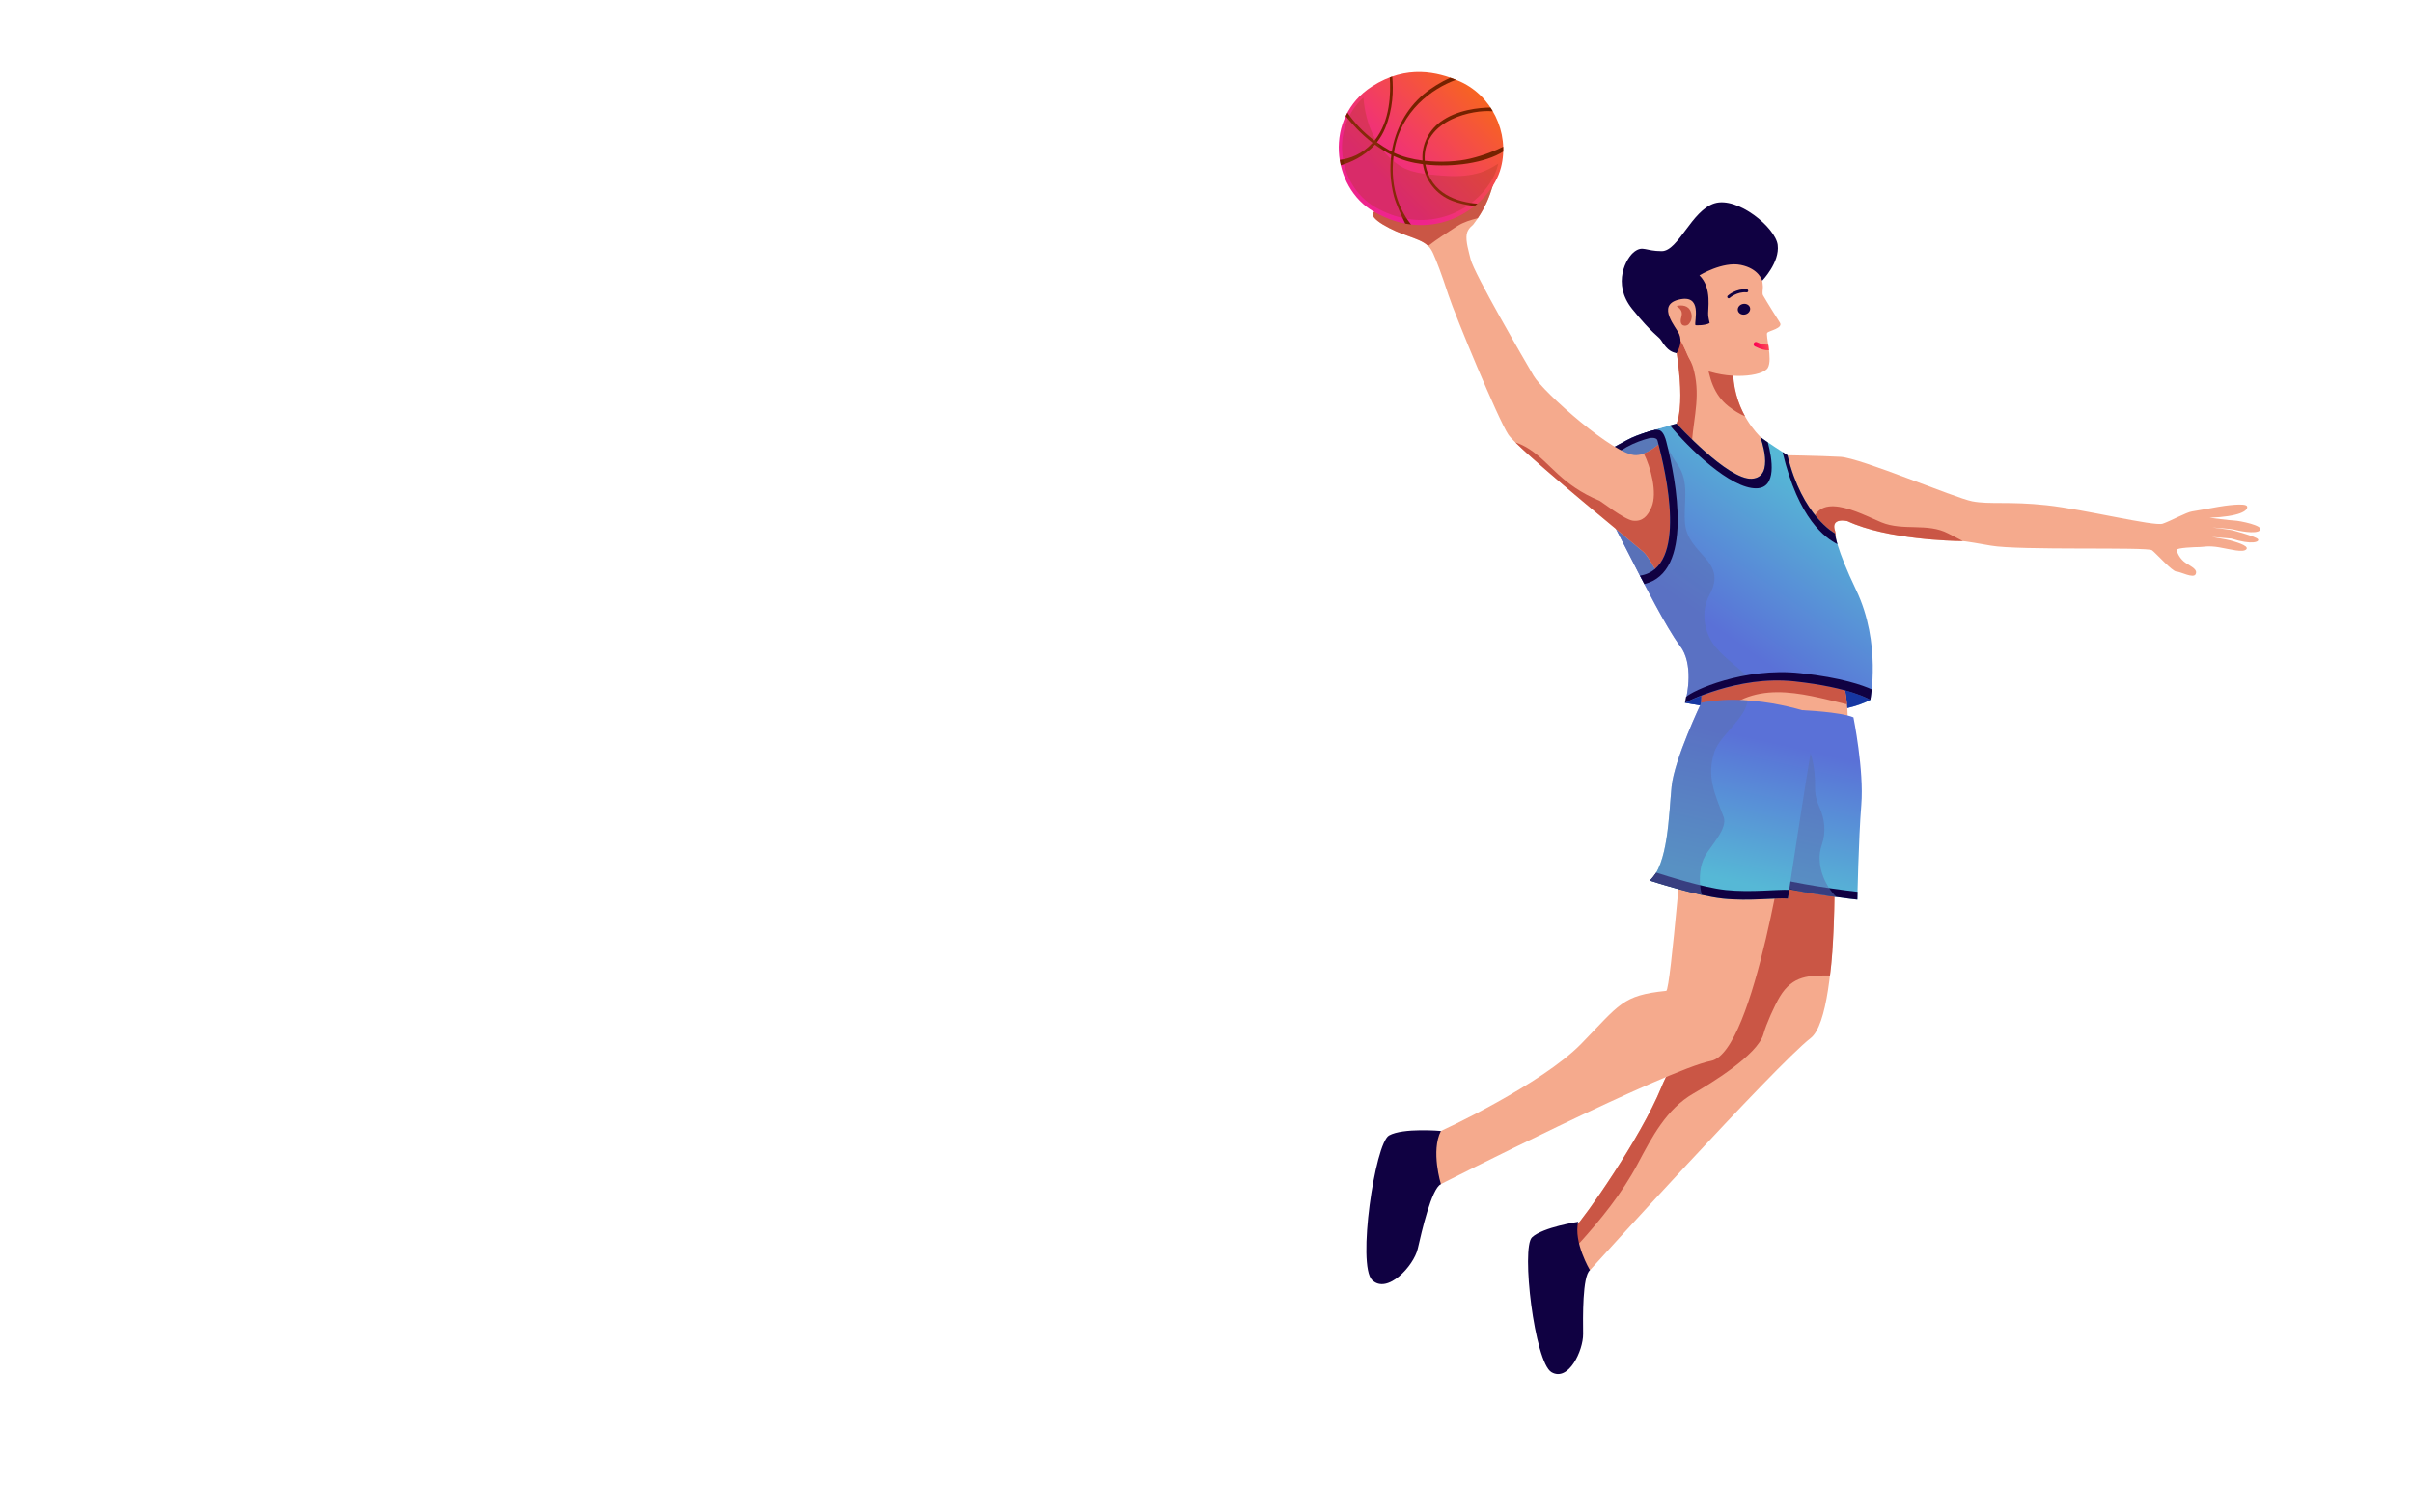 <?xml version="1.0" encoding="UTF-8"?>
<svg xmlns="http://www.w3.org/2000/svg" xmlns:xlink="http://www.w3.org/1999/xlink" viewBox="0 0 1511 947.12">
  <defs>
    <linearGradient id="uuid-2cf8656c-56e8-4e7e-a62c-88fc031cade4" x1="1132.85" y1="411.58" x2="1097.47" y2="461.36" gradientUnits="userSpaceOnUse">
      <stop offset="0" stop-color="#56b8d6"/>
      <stop offset=".2" stop-color="#5a71d7"/>
      <stop offset=".98" stop-color="#1637a2"/>
    </linearGradient>
    <linearGradient id="uuid-88608e88-cdca-4e95-81a5-fc4036786d50" x1="1114.54" y1="381.34" x2="1113.49" y2="425.45" xlink:href="#uuid-2cf8656c-56e8-4e7e-a62c-88fc031cade4"/>
    <linearGradient id="uuid-633d238c-41e5-4cdc-9a4f-20b5e996a628" x1="1061.39" y1="277.54" x2="1014.96" y2="342.89" gradientUnits="userSpaceOnUse">
      <stop offset="0" stop-color="#56b8d6"/>
      <stop offset=".77" stop-color="#5a71d7"/>
    </linearGradient>
    <linearGradient id="uuid-42e047cf-f4cb-4abc-8061-475a5d141e9b" x1="1132.57" y1="562.65" x2="1158.48" y2="448.45" xlink:href="#uuid-633d238c-41e5-4cdc-9a4f-20b5e996a628"/>
    <linearGradient id="uuid-2a98002f-2359-4041-a34b-7daf0a4f19ec" x1="2274.95" y1="73.37" x2="2265.68" y2="74.11" gradientTransform="translate(-1118.48 686.99) rotate(-13.81)" gradientUnits="userSpaceOnUse">
      <stop offset="0" stop-color="#fc5653"/>
      <stop offset="1" stop-color="#fc0053"/>
    </linearGradient>
    <linearGradient id="uuid-de1a3177-fec7-44f0-9e05-555bfe484b4d" x1="1138.41" y1="304.84" x2="1056.33" y2="420.37" xlink:href="#uuid-633d238c-41e5-4cdc-9a4f-20b5e996a628"/>
    <linearGradient id="uuid-fff1f82a-f712-414a-be4d-1e64cd7d9c82" x1="1077.85" y1="550.24" x2="1103.76" y2="436.03" xlink:href="#uuid-633d238c-41e5-4cdc-9a4f-20b5e996a628"/>
    <linearGradient id="uuid-103393fa-1a4c-46a2-a727-ceb368356976" x1="932.91" y1="50.14" x2="867.74" y2="114.2" gradientUnits="userSpaceOnUse">
      <stop offset="0" stop-color="#f86c13"/>
      <stop offset="1" stop-color="#ef248d"/>
    </linearGradient>
  </defs>
  <g isolation="isolate">
    <g id="uuid-256f26f9-42b9-4a20-b1c9-cd161d105b75" data-name="Layer 1">
      <g>
        <path d="m1055.13,440.18s81.87,16.02,116.06-1.77c0,0-13.05-17.44-41.78-22.9-28.73-5.46-74.28,24.67-74.28,24.67Z" fill="url(#uuid-2cf8656c-56e8-4e7e-a62c-88fc031cade4)"/>
        <path d="m1055.13,440.18s81.87,16.02,116.06-1.77c0,0-13.05-17.44-41.78-22.9-28.73-5.46-74.28,24.67-74.28,24.67Z" fill="url(#uuid-88608e88-cdca-4e95-81a5-fc4036786d50)" mix-blend-mode="multiply"/>
        <path d="m1049.85,265.88s-2.94.97-7.19,2.04c-7.81,1.66-16.3,3.72-23.85,7.74-7.61,4.05-13.72,7.51-19.32,11.55-2.14,4.66-3.49,8.74-3.68,9.87-.53,3.17,24.15,49.52,31.15,63.62,7,14.1,29.35,12.16,35.5-11.1,6.14-23.26-2.99-76.05-12.61-83.71Z" fill="url(#uuid-633d238c-41e5-4cdc-9a4f-20b5e996a628)"/>
        <path d="m1049.85,265.88s-2.94.97-7.19,2.04c-7.81,1.66-16.3,3.72-23.85,7.74-7.61,4.05-13.72,7.51-19.32,11.55-2.14,4.66-3.49,8.74-3.68,9.87-.53,3.17,24.15,49.52,31.15,63.62,7,14.1,29.35,12.16,35.5-11.1,6.14-23.26-2.99-76.05-12.61-83.71Z" fill="#5a71b3" mix-blend-mode="multiply" opacity=".85"/>
        <path d="m1049.85,265.88s-2.94.97-7.19,2.04c-7.81,1.66-16.3,3.72-23.85,7.74-5.66,3.01-10.48,5.69-14.89,8.53,1.18,1.2,2.39,2.37,3.62,3.5,4.66-3.91,9.75-7.25,14.93-9.61,9.57-4.36,20.15-5.65,30.17-8.73-.92-1.54-1.85-2.73-2.79-3.48Z" fill="#100142"/>
        <path d="m1415.27,332.06c2.29-2.91-13.04-5.9-15.86-5.99-2.82-.09-15.77-1.76-15.77-1.76,18.77-.79,24.06-4.36,23.53-7.01-.53-2.64-14.94-.4-17.98.13-3.04.53-13.04,2.38-16.57,2.91-3.53.53-13.04,5.82-18.33,7.67-5.29,1.85-49.17-8.99-72.7-11.54-23.53-2.56-35.69-.35-46.62-2.47-10.93-2.11-69.79-27.14-82.48-27.85-12.69-.7-37.61-1.09-37.61-1.09h0c-.36-1.08-.63-1.73-.63-1.73,0,0-29.61-16.13-29.08-53.4l-33.97-22.6-1.98,9.45s6.28,34.09.63,48.58c-.02.03-1.5,2.35-3.94,5.39-.45.28-.93.53-1.45.7,0,0,.08.29.22.77-4.75,5.58-12.23,12.57-20.14,12.88-13.22.53-58.16-39.43-64.15-49.66-5.99-10.22-37.36-64.2-39.48-73.01-1.17-4.88-3.2-11.24-2.47-15.69.59-3.58,3.88-5.82,3.88-5.82,7.1-9.11,10.22-17.09,12.51-24.85,3-10.16-2.64-4.05-9.69,5.46-7.05,9.52-14.8,11.63-22.56,15.16-7.75,3.53-24.67-7.4-38.07-5.29-13.39,2.11,3.98,11.46,13.39,14.98,11.81,4.41,16.37,5.27,19.56,12.43,2.24,5.02,5.02,12.21,9.52,25.91,4.28,13.04,31.19,77.99,37.54,87.5,6.34,9.52,76.14,66.09,84.6,73.49,8.46,7.4,32.78,65.21,35.3,73.67,2.52,8.46,0,35.25,0,35.25,0,0,90.01,16.39,92.12,1.59,2.11-14.8-3.7-39.65-7.55-44.94-3.85-5.29,2.6-71.59.15-78.52-3.17-8.99,7.67-6.34,7.67-6.34,24.85,11.63,67.41,12.43,69.79,12.43s2.11-.26,20.09,2.91c17.98,3.17,98.08.7,100.9,2.91,2.82,2.2,12.6,13.22,15.24,13.31,2.64.09,10.75,4.58,12.07,1.67,1.32-2.91-2.11-4.41-6.08-6.96-3.97-2.56-5.55-6.79-5.82-8.2-.26-1.41,11.81-1.85,14.28-1.85s5.42-1.01,12.36.18c6.94,1.19,15.07,3.57,17.05,1.19,1.98-2.38-8.46-5.02-10.24-5.55-1.78-.53-11.37-2.11-11.37-2.11,2.31.13,12.16.99,12.16.99,13.22,4.23,18.04,1.98,16.65.33-1.39-1.65-14.87-5.22-15.99-5.55-1.12-.33-12.51-1.72-12.51-1.72,0,0,11.72.79,13.48,1.32,1.76.53,14.1,3.26,16.39.35Z" fill="#f5aa8d"/>
        <path d="m1148.81,366.86c.75-16.06,1.43-31.01.34-34.1-3.17-8.99,7.67-6.34,7.67-6.34,24.85,11.63,67.41,12.43,69.79,12.43.87,0,1.39-.03,2.57.08-3.06-1.54-6.12-3.14-9.21-4.77-12.99-6.84-28.23-1.36-41.86-6.98-13.43-5.54-42.62-22.19-44.01,5.33-.33,6.6-6.71,9.18-11.54,7.76v26.61h26.28Z" fill="#ca5645"/>
        <path d="m1063.07,299.57c-1.2-2.86-2.51-5.55-3.88-8.18-2.33-2.62-4.61-5.22-6.87-7.6-3.21-3.36-6.17-6.72-8.85-10.23-3.7,4.11-8.67,8.55-14.13,10.48,4.25,8.44,8.7,24.66,4.81,33.69-2.35,5.46-5.55,9.13-11.63,8.42-5.28-.62-19.79-12-20.7-12.38-24.24-10.1-30.61-23.47-43.93-32.31-3.03-2.01-6.01-3.38-8.97-4.38,16.87,16.75,72.7,62.05,80.21,68.63,4.83,4.22,14.81,24.84,22.97,43.36h27.79v-50.47c-6.77-12.55-11.3-25.9-16.81-39.03Z" fill="#ca5645"/>
        <path d="m912.52,141.62c4.02-2.59,8.44-3.83,12.87-4.97,4.97-7.37,7.51-14.06,9.44-20.58,3-10.16-2.64-4.05-9.69,5.46-7.05,9.52-14.8,11.63-22.56,15.16-7.75,3.53-24.67-7.4-38.07-5.29-13.39,2.11,3.98,11.46,13.39,14.98,8.49,3.17,13.21,4.53,16.39,7.69,5.82-4.49,12.05-8.48,18.23-12.46Z" fill="#ca5645"/>
        <path d="m1070.95,455.75c.21-1.58.9-3.17,2.25-4.63,24.34-26.36,53.46-17.08,83.39-9.95-1.21-12.77-4.88-26.17-7.59-29.89-.71-.98-1.07-4.06-1.2-8.46h-89.81c3.31,7.94,5.73,14.19,6.43,16.57,2.52,8.46,0,35.25,0,35.25,0,0,2.46.45,6.53,1.12Z" fill="#ca5645"/>
        <path d="m1089.95,458.62c24.73,3.38,59.33,6.64,65.59-.44-22.71-5.71-46.33-15.14-65.59.44Z" fill="#ca5645"/>
        <path d="m1080.1,525.64s4.78,105.14,2.53,106.63c-2.25,1.49-29.15,16.56-42.29,48.75-13.14,32.19-48.71,82.61-54.08,87.66,0,0-5.2,22.02,9.36,26.93,0,0,116.07-128.2,138.19-145.36,20.44-15.86,14.32-149.45,14.32-149.45l-68.04,24.84Z" fill="#f5aa8d"/>
        <path d="m1025.52,729c8.84-16.61,17.97-34.36,34.94-44.1,10.56-6.06,40.2-24.1,43.8-37.19,1.7-6.18,6.87-17.76,10.21-23.34,8.22-13.71,18.66-13.29,31.46-13.38,4.75-34.05,2.22-110.19,2.22-110.19l-68.04,24.84s4.78,105.14,2.53,106.63c-2.25,1.49-29.15,16.56-42.29,48.75-13.14,32.19-48.71,82.61-54.08,87.66,0,0,.2,5.07,1.9,10.95,14.14-15.6,27.41-31.96,37.36-50.64Z" fill="#ca5645"/>
        <path d="m1163.07,563.49s-27.14-2.83-50.05-8.05l15.58-110.56s23.55.94,32.01,4.46c0,0,6.7,33.19,4.93,54.84-1.76,21.65-2.47,59.31-2.47,59.31Z" fill="url(#uuid-42e047cf-f4cb-4abc-8061-475a5d141e9b)"/>
        <path d="m1114.78,550.75l.33-2.36h-1.1l-.99,7.05c22.91,5.22,50.05,8.05,50.05,8.05,0,0,.04-1.86.11-4.87-6.14-.69-28.79-3.4-48.4-7.87Z" fill="#100142"/>
        <path d="m1139.6,534.25c.24-1.9.72-3.68,1.3-5.4,2.55-7.57,1.81-15.72-1.49-22.99-1.81-3.98-2.9-8.1-2.82-12.22.28-13.72-2.53-25.59-9.81-35.82l-13.75,97.62c11.88,1.83,13.92,3.7,36.91,6.44-7.1-7.05-11.53-18.07-10.33-27.62Z" fill="#5a71b3" mix-blend-mode="multiply" opacity=".55"/>
        <path d="m1082.37,254.48c3.48,2.76,6.93,4.8,10.4,6.29-4.44-7.98-7.78-18.16-7.6-30.84l-16.58-4.22c1.8,10.86,4.29,21.25,13.78,28.78Z" fill="#ca5645"/>
        <path d="m1059.45,276.49c1.45-16.53,5.61-29.89.65-46.69-.8-2.7-6.71-14.96-8.03-17.12l-2.84,4.1s9.25,50.16-4.76,54.66c0,0,4.44,16.56,15.35,29.59-.98-8.08-1.08-16.3-.36-24.53Z" fill="#ca5645"/>
        <path d="m1083.15,148.01s19,7.77,20.76,31.43c.11,1.44-.62,4.3.1,5.55,2.67,4.65,8.75,14.3,10.53,17.1,2.23,3.5-6.6,5.03-7.87,6.3-1.27,1.27,3.51,16.6.33,22.01-3.18,5.41-24.97,7.93-42.94,0-10.61-4.68-6.39-17.73-19.61-24.08-6.29-3.02-22.37-15.68-7.43-28.08,14.95-12.4,21.63-35.94,46.12-30.22Z" fill="#f5aa8d"/>
        <path d="m1055.03,510.15s-8.95,110.23-11.63,110.5c-27.73,2.82-29.08,8.46-53.4,33.31-24.32,24.85-85.65,53.93-92.53,56.57,0,0-7.93,21.68,3.7,31.72,0,0,142.75-72.43,170.25-77.72,27.49-5.29,48.11-149.1,48.11-149.1l-64.5-5.29Z" fill="#f5aa8d"/>
        <path d="m1095.88,192.89c.38,1.82-1.02,3.65-3.13,4.1-2.11.44-4.13-.67-4.51-2.49-.38-1.82,1.02-3.65,3.13-4.1,2.11-.44,4.13.67,4.52,2.49Z" fill="#100142"/>
        <path d="m1082.7,186.85c-.32.08-.67-.03-.89-.31-.31-.4-.26-1.01.13-1.35.21-.19,5.27-4.64,11.99-3.97.49.05.85.52.79,1.04-.05.53-.49.92-.99.87-5.98-.59-10.62,3.49-10.66,3.53-.11.1-.24.16-.37.2Z" fill="#100142"/>
        <path d="m1107.27,215.89c-2.04-.1-4.15-.14-7.06-1.58-.73-.36-1.62-.06-1.98.67-.36.73-.06,1.62.67,1.98,3.76,1.87,6.24,2.5,8.86,2.44-.28-1.01-.2-2.55-.48-3.51Z" fill="url(#uuid-2a98002f-2359-4041-a34b-7daf0a4f19ec)"/>
        <path d="m1113.19,153.44c-1.41-10.93-25.17-30.49-39.55-26.08-14.38,4.41-22.67,29.96-33.06,29.96s-11.63-3.52-16.92.18c-5.29,3.7-14.45,20.1-1.59,36.05,12.87,15.94,16.64,17.16,18.15,19.64,4.23,6.96,7.17,7.34,9.62,8.08,1.74-2.9,3.61-7.33,1.61-12.09-1.63-3.89-14.41-17.82-.53-21.41,15.5-4.01,9.91,13.48,10.71,15.86.1.31,6.57.27,8.93-1.27-.36-1.65-.71-3.23-.87-4.41-.53-3.97,2.73-17.36-5.51-25.47,0,0,14.5-8.87,25.92-6.52,11.42,2.35,13.37,9.87,13.37,9.87,0,0,11.11-11.46,9.7-22.38Z" fill="#100142"/>
        <path d="m1049.85,191.66s4.69-1.26,7.43,1.28c1.8,1.67,3.54,6.48.1,10.2-1.43,1.54-6.24,1.68-4.59-4.37.88-3.24.22-4.74-2.94-7.11Z" fill="#ca5645"/>
        <path d="m1102.25,273.64s9.71,25.37-5.27,26.25c-14.98.88-47.13-34.56-47.13-34.56l-13.88,4s27.25,85.65-9.01,91.24c0,0,16.61,33.08,25.07,44.01s4.77,30.31,3.09,35.6c0,0,32.86-17.27,68.46-13.39,35.6,3.88,47.59,11.62,47.59,11.62,0,0,7.04-35.59-8.82-68.73-12.64-26.4-13.37-35.6-13.37-35.6,0,0-20.44-10.67-29.71-48.95,0,0-15.54-10-17.03-11.49Z" fill="url(#uuid-de1a3177-fec7-44f0-9e05-555bfe484b4d)"/>
        <path d="m1150.6,340.88c-1.44-4.77-1.61-6.8-1.61-6.8,0,0-20.44-10.67-29.71-48.95,0,0,.67.47-3.07-1.99,10,42.42,27.13,54.01,34.38,57.73Z" fill="#100142"/>
        <path d="m1098.01,427.33c-7-7.44-16.73-13.75-23.62-21.91-7.4-8.76-9.59-22.48-3.93-32.78,11.87-21.6-13.58-24.93-15.31-44.85-1.1-12.65,3.17-25.7-4.71-36.89-4.93-6.99-8.19-14.89-12.62-22.1l-1.85.53s.66,2.09,1.65,5.64c.28,1.01.58,2.13.9,3.35,5.82,22.13,17.43,77.78-11.56,82.25,0,0,16.61,33.08,25.07,44.01,8.46,10.93,4.77,30.31,3.09,35.6,0,0,20.1-9.55,42.89-12.85Z" fill="#5a71b3" mix-blend-mode="multiply" opacity=".55"/>
        <g>
          <path d="m1026.96,360.57s1.03,2.05,2.7,5.28c30.99-7.56,20.12-64.41,13.73-89.37-.49-1.92-1.54-5.16-3.36-6.51-1.62-1.21-4.06-.64-4.06-.64,0,0-10.93,2.52-10.15,5.27.18.65,11.15-2.03,12.03,1.2,5.47,20.05,19.28,80.13-10.88,84.77Z" fill="#100142"/>
          <path d="m1127.4,421.65c-35.48-3.86-67.94,11.04-71.67,14.98-.13,1.48-.33,2.7-.6,3.54,0,0,32.86-17.27,68.46-13.39,35.6,3.88,47.59,11.62,47.59,11.62,0,0,.47-2.44.9-6.58-5.24-2.41-18.57-7.33-44.68-10.17Z" fill="#100142"/>
        </g>
        <path d="m1065.37,440.18s-16.86,35.25-18.62,52.52c-1.76,17.27-2.11,49.35-13.75,58.86,0,0,29.26,9.52,45.82,11.28,16.57,1.76,34.54-.7,40.71,0,0,0,14.48-96.55,18.51-114.91,0,0-37.49-14.45-72.68-7.75Z" fill="url(#uuid-fff1f82a-f712-414a-be4d-1e64cd7d9c82)"/>
        <path d="m1080.51,557.46c-14.2-1.51-36.96-8.85-43.39-10.88-.94,1.35-2.97,4.04-4.12,4.99,0,0,29.26,9.52,45.82,11.28,16.57,1.76,34.54-.7,40.71,0,0,0,.53-2.82.93-5.44-6.76-.46-23.99,1.75-39.95.06Z" fill="#100142"/>
        <path d="m1064.8,556.28c-.78-6.8-.44-14.02,2.96-20.21,3.13-5.7,14.34-17.18,11.56-24.38-5.59-14.49-10.93-25.63-5.62-41.14,3.35-9.79,19.6-20.9,20.66-31.79-9.28-.64-19.22-.45-29,1.41,0,0-16.86,35.25-18.62,52.52-1.76,17.27-2.11,49.35-13.75,58.86,0,0,17.2,5.59,32.69,8.99-.38-1.4-.72-2.81-.89-4.28Z" fill="#5a71b3" mix-blend-mode="multiply" opacity=".55"/>
        <path d="m902.29,708.42s-23.68-2.12-32.49,2.82c-8.81,4.93-20.09,81.42-10.57,90.59,9.52,9.16,26.08-8.94,28.55-19.63,2.47-10.69,8.61-37.75,14.51-40.46,0,0-6.46-20.8,0-33.32Z" fill="#100142"/>
        <path d="m988.29,765.32s-22,3.29-28.93,9.71c-6.93,6.43,1.52,78.25,12.19,84.49,10.67,6.24,19.89-13.65,19.78-23.91-.11-10.26-.48-36.23,4.29-39.99,0,0-10.45-17.49-7.34-30.3Z" fill="#100142"/>
        <path d="m1096.98,299.89c-14.98.88-47.13-34.56-47.13-34.56l-4.08,1.17c11.5,13.99,37.82,39.69,54.08,39.38,12.99-.25,9.89-18.59,7.14-28.84-2.36-1.6-4.26-2.94-4.74-3.41,0,0,9.71,25.37-5.27,26.25Z" fill="#100142"/>
        <g>
          <g>
            <path d="m939.89,104.96c5.71-21.9-5.97-45.88-26.91-54.47-12.46-5.11-31.86-10.45-53.93,3.7-30.15,19.33-25.39,63.06,1.29,78.43,37.88,21.82,73.17-3.18,79.55-27.66Z" fill="url(#uuid-103393fa-1a4c-46a2-a727-ceb368356976)"/>
            <path d="m941.31,94.9c.03-1,.02-2-.02-2.99-4.5,2.25-11.62,5.29-20.81,7.49-7.34,1.76-18.01,2.45-28.33,1.31-.82-12.88,6.93-21.25,16.91-26,8.82-4.2,19.21-5.63,25.73-4.99-.47-.8-.95-1.58-1.46-2.35-6.73.07-21.04,1.23-31.49,9.07-8.18,6.14-11.67,15.25-11.08,24.12-6.46-.82-12.72-2.39-17.86-4.88.05-.37.1-.72.16-1.1,4.08-24.92,23.49-39.07,38.68-44.58-1.14-.45-2.33-.89-3.56-1.32-5.67,2.53-12.09,6.46-16.62,10.27-11.1,9.34-17.77,22.22-20.03,36.02-.22-.12-.45-.24-.67-.36-3.29-1.87-6.17-3.7-8.69-5.47,2.03-2.53,3.82-5.45,5.21-8.83,4.98-12.09,5.21-23.75,4.45-32.36-.52.18-1.04.37-1.57.57.68,9.37.42,27.36-9.57,39.55-7.48-5.49-13.48-12.41-16.93-17.49-.38.7-.74,1.42-1.08,2.14,3.15,3.99,8.99,10.7,16.8,16.76-6.67,7.27-14.29,9.92-20.53,10.67.18,1.13.39,2.26.65,3.38,5.74-1.68,14.59-5.34,21.35-12.93,3.15,2.33,6.6,4.53,10.3,6.39-1.13,8.57-.59,17.45,1.64,26.02,1.1,4.22,5.01,12.96,7.03,17.05,1.23.23,2.45.42,3.66.57-5.56-6.94-13.61-21.1-10.94-42.95,2.7,1.28,5.52,2.37,8.46,3.2,3.09.87,6.44,1.52,9.93,1.98,1.44,9.83,7.92,19.01,18.63,23.03,3.84,1.44,8.41,2.54,13.85,3.13.57-.46,1.13-.93,1.68-1.41-12.6-1.02-29.01-6.01-32.65-24.57,17.28,1.94,37.65-1.01,48.79-8.11Z" fill="#752200"/>
          </g>
          <path d="m925.34,108.57c-7.39,1.93-14.89,2.04-22.47,1.4-7.44-.63-17.92-1.39-24.5-5.07-11.75-6.57-22.83-20.97-24.61-43.8-4.01,3.69-7.08,7.93-9.26,12.48h0c-9.55,19.89-2.16,45.57,16.98,56.37,6.38,3.6,12.69,5.84,18.78,6.97h0c.59.11,1.17.21,1.75.29.01,0,.02,0,.03,0,.58.09,1.15.16,1.73.23h0c27.06,3.19,49.25-15.32,54.09-33.53.12-.47.24-.93.34-1.4-3.99,2.58-8.2,4.82-12.88,6.04Z" fill="#aa3b1d" mix-blend-mode="multiply" opacity=".32"/>
        </g>
      </g>
    </g>
  </g>
</svg>